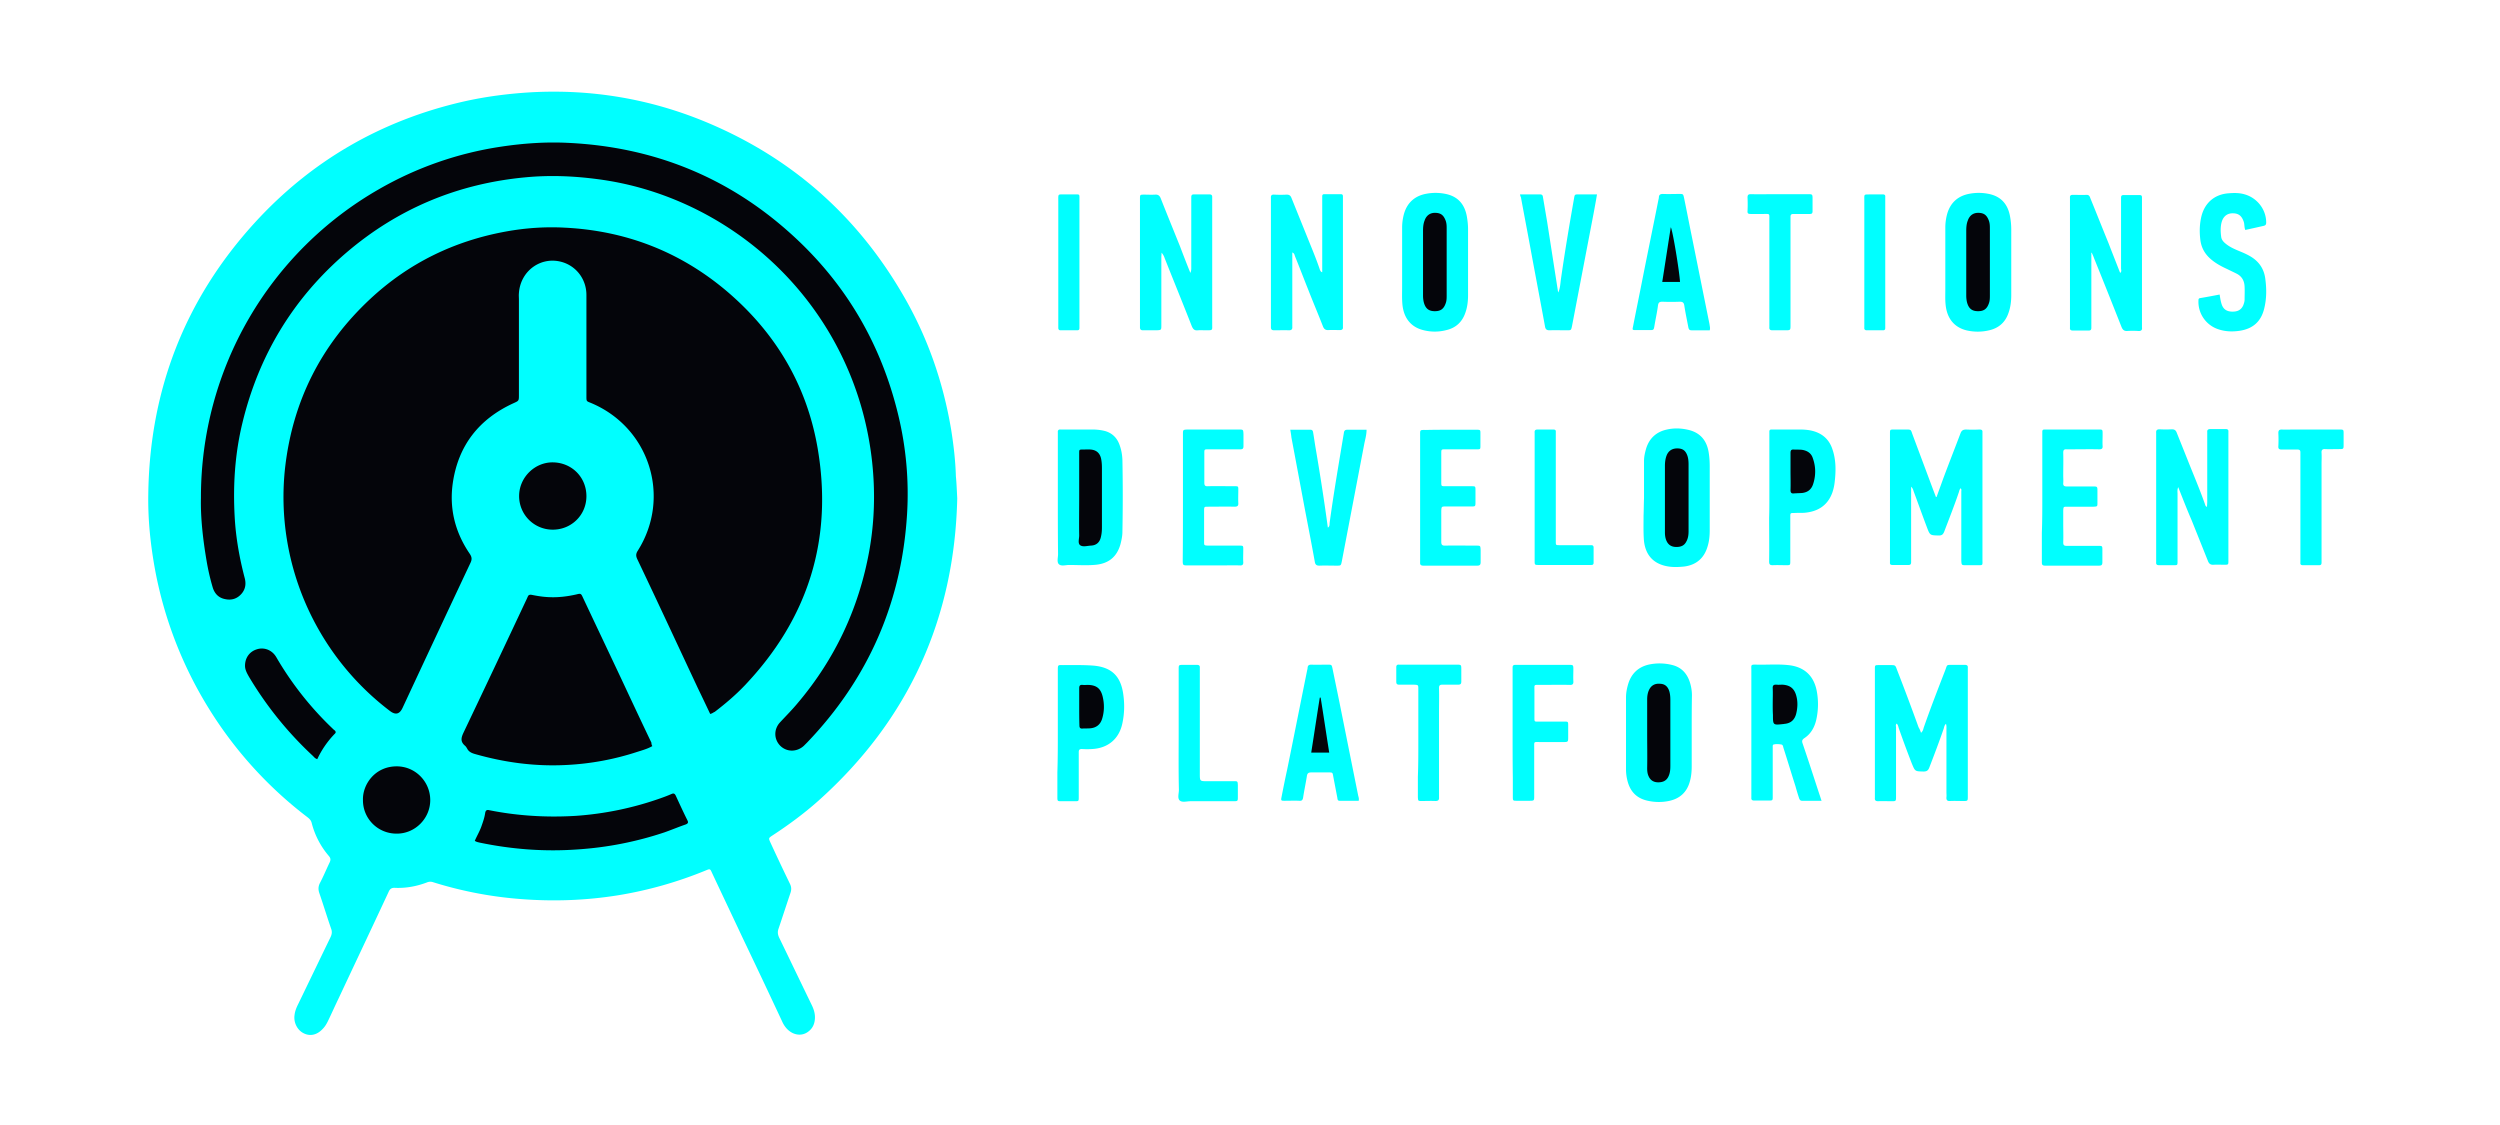 <svg xmlns="http://www.w3.org/2000/svg" width="320" height="144" fill="none" viewBox="0 0 320 144">
    <path fill="#0FF" d="M122.527 63.792c-.345 15.264-6.135 28.282-17.742 38.678-1.844 1.642-3.831 3.111-5.905 4.464-.518.346-.518.346-.26.922a293.653 293.653 0 0 0 2.478 5.242c.201.403.23.748.086 1.18-.518 1.527-1.008 3.053-1.526 4.58-.144.403-.115.72.057 1.123 1.383 2.851 2.765 5.731 4.148 8.582.317.634.518 1.267.432 1.987-.058.519-.259.98-.634 1.325-.633.605-1.44.72-2.218.346-.633-.317-1.065-.864-1.353-1.527a1187.687 1187.687 0 0 0-4.954-10.483c-1.325-2.822-2.679-5.673-4.004-8.496-.23-.518-.26-.518-.749-.317a51.21 51.21 0 0 1-11.262 3.197c-4.119.663-8.237.807-12.385.49a50.158 50.158 0 0 1-11.29-2.16 1.108 1.108 0 0 0-.807.029c-1.296.489-2.65.748-4.061.691-.432-.029-.663.115-.836.518-2.131 4.579-4.291 9.13-6.423 13.68-.46.951-.893 1.93-1.354 2.88-.172.346-.374.691-.662.979-.72.778-1.613.98-2.448.548-.807-.404-1.296-1.383-1.152-2.333.057-.49.23-.922.46-1.383 1.383-2.851 2.737-5.673 4.12-8.524.201-.404.259-.749.086-1.181-.519-1.498-.98-3.024-1.498-4.522-.144-.432-.144-.806.058-1.238.46-.864.835-1.786 1.267-2.679.144-.316.144-.518-.087-.806a10.436 10.436 0 0 1-2.217-4.262c-.087-.346-.317-.548-.576-.749a51.59 51.59 0 0 1-12.53-13.795 51.646 51.646 0 0 1-6.912-17.712c-.605-3.255-.95-6.51-.893-9.821.173-13.277 4.666-24.912 13.624-34.733 7.23-7.92 16.158-13.075 26.642-15.494 2.91-.663 5.847-1.037 8.814-1.21 7.69-.403 15.093.835 22.207 3.773 10.859 4.493 19.269 11.837 25.202 21.974 3.198 5.415 5.243 11.261 6.28 17.453.316 1.987.547 3.974.604 5.962.087.892.116 1.728.173 2.822zM245.889 93.802c.26-.23.288-.461.346-.663.864-2.477 1.815-4.925 2.765-7.373.259-.69.115-.662.922-.662h1.584c.259 0 .403.086.374.374v16.445c0 .605 0 .605-.605.605-.547 0-1.094-.029-1.67 0-.375.029-.49-.144-.461-.49.029-.201 0-.403 0-.633v-8.007c0-.23.029-.49-.058-.748-.201.172-.23.403-.288.604-.576 1.67-1.209 3.341-1.843 4.983-.144.374-.317.518-.749.518-1.094-.029-1.066 0-1.498-1.037a142.352 142.352 0 0 1-1.67-4.521c-.058-.202-.087-.403-.259-.576-.173.144-.087.345-.087.49V101.951c0 .605 0 .605-.605.605-.547 0-1.094-.029-1.67 0-.346 0-.461-.115-.432-.432v-.346-15.84-.288c0-.518 0-.518.547-.518h1.44c.605 0 .634 0 .835.576a316.239 316.239 0 0 1 2.765 7.373c.116.201.231.432.317.72zM247.879 63.62c.288-.807.576-1.585.864-2.391.72-1.93 1.469-3.83 2.189-5.731.144-.404.345-.519.749-.519.547.029 1.094.029 1.67 0 .288 0 .432.058.403.374v16.244c0 .806.116.749-.72.749h-1.382c-.576 0-.576 0-.605-.634v-4.147-4.637c0-.115.058-.288-.086-.432-.144.144-.173.346-.231.518-.576 1.7-1.238 3.37-1.872 5.04-.144.346-.288.49-.691.49-1.124-.029-1.124 0-1.527-1.066-.576-1.526-1.123-3.052-1.699-4.608-.058-.172-.087-.345-.317-.576v9.678c0 .23-.086.345-.317.345h-2.074c-.23 0-.345-.087-.317-.317v-.403-15.898-.201c0-.519 0-.519.548-.519h1.526c.576 0 .605 0 .778.547l2.679 7.171c.115.288.23.605.345.893-.029.03.029.03.087.03zM278.811 62.352c-.144.374-.086.634-.086.864v8.611c0 .519 0 .519-.49.519h-1.872c-.259 0-.403-.087-.374-.375v-.403-15.811-.346c-.029-.317.086-.46.432-.46a14.53 14.53 0 0 0 1.584 0c.317 0 .489.115.605.403l1.382 3.456c.749 1.9 1.556 3.772 2.247 5.73.029.116.057.26.259.346 0-.23.029-.46.029-.662v-8.438-.49c-.029-.26.115-.374.374-.374h2.017c.23 0 .345.115.316.345V71.77c0 .518 0 .518-.547.518-.432 0-.864-.029-1.325 0-.403.029-.605-.115-.749-.49l-2.074-5.184c-.576-1.324-1.123-2.736-1.728-4.262zM267.693 32.371V41.962c0 .23-.087.345-.317.345h-2.074c-.288 0-.374-.144-.346-.374v-.403-15.812-.403c-.028-.259.087-.374.346-.374.605 0 1.21.029 1.786 0 .345 0 .403.23.489.46.778 1.901 1.527 3.802 2.305 5.703.489 1.267.979 2.506 1.497 3.83.231-.172.116-.403.116-.576v-8.553-.49c0-.23.057-.345.316-.345h2.074c.202 0 .288.086.288.288v16.646c.058.374-.144.49-.489.46a11.08 11.08 0 0 0-1.383 0c-.432.03-.605-.172-.749-.518-1.152-2.908-2.304-5.817-3.485-8.726a6.986 6.986 0 0 0-.288-.691c0-.087-.029-.087-.086-.058zM152.368 34.934c.144-.345.115-.576.115-.806v-8.352-.547c0-.23.086-.346.317-.346h2.016c.231 0 .346.087.346.317v16.3c0 .778.115.778-.778.778-.346 0-.691-.028-1.037 0-.461.058-.633-.144-.806-.547-1.124-2.88-2.305-5.76-3.457-8.669a1.988 1.988 0 0 0-.403-.72c0 .202-.029.432-.029.634v8.64c0 .634 0 .634-.633.662h-1.729c-.259 0-.374-.115-.374-.374v-.403V25.69v-.202c0-.576 0-.576.547-.576.461 0 .922.029 1.383 0 .374-.029.576.115.72.46.806 2.046 1.642 4.09 2.477 6.164.403 1.066.835 2.189 1.325 3.398zM169.245 34.848v-.691-8.496-.547c0-.173.087-.26.259-.26h2.132c.173 0 .259.087.259.26v16.761c.029.26-.115.375-.374.375-.49 0-.98-.03-1.441 0-.403.028-.604-.116-.748-.49-.605-1.555-1.268-3.11-1.873-4.666-.576-1.44-1.123-2.88-1.699-4.29-.058-.145-.058-.375-.346-.49V41.818c.029.316-.086.46-.432.46-.633-.028-1.238 0-1.872 0-.288 0-.432-.086-.432-.374v-.403V25.69v-.346c-.029-.317.086-.46.432-.432a14.53 14.53 0 0 0 1.584 0c.317 0 .49.115.605.403l1.988 4.925c.576 1.44 1.18 2.851 1.67 4.32.058.086.086.23.288.288zM233.16 102.499h-2.506c-.231 0-.317-.173-.375-.345a30.553 30.553 0 0 1-.461-1.527c-.518-1.613-1.008-3.254-1.526-4.867-.058-.173-.058-.403-.259-.46-.346-.058-.692-.087-1.008 0-.144.028-.116.23-.116.374v6.278c0 .49 0 .518-.489.518h-1.873c-.259 0-.403-.086-.374-.374v-.403-15.869c0-.72-.144-.778.72-.749 1.325.029 2.679-.086 4.004.058 1.987.201 3.226 1.296 3.629 3.225a9.046 9.046 0 0 1-.058 3.83c-.23.951-.691 1.758-1.526 2.305-.288.201-.317.374-.202.691.749 2.189 1.44 4.349 2.16 6.538.087.23.144.46.26.777zM135.403 63.648v-7.805-.49c-.029-.259.086-.403.345-.374h4.09c.548 0 1.095.058 1.642.202.864.259 1.469.835 1.786 1.67.259.663.374 1.325.403 2.016.058 3.053.058 6.135 0 9.187 0 .548-.115 1.095-.259 1.642-.461 1.584-1.498 2.42-3.111 2.592-1.152.115-2.304.029-3.456.029-.461 0-1.008.201-1.325-.115-.259-.288-.087-.836-.087-1.268-.028-2.39-.028-4.838-.028-7.286zM216.539 93.802v4.29c0 .634-.057 1.297-.23 1.902-.375 1.411-1.296 2.246-2.708 2.534a6.446 6.446 0 0 1-2.678-.029c-1.498-.317-2.333-1.267-2.65-2.736a5.854 5.854 0 0 1-.144-1.238V89.28c0-.605.115-1.18.288-1.757.403-1.296 1.267-2.131 2.592-2.448a6.562 6.562 0 0 1 3.082.058c1.095.288 1.786 1.008 2.16 2.045.202.576.317 1.21.317 1.814-.029 1.642-.029 3.226-.029 4.81zM179.472 33.696v-4.55c0-.634.086-1.239.259-1.844.432-1.41 1.412-2.246 2.852-2.505a6.354 6.354 0 0 1 2.333 0c1.613.288 2.563 1.267 2.851 2.966.087.519.144 1.037.144 1.584v8.439c0 .748-.086 1.526-.345 2.246-.404 1.18-1.21 1.93-2.42 2.218a5.865 5.865 0 0 1-2.995 0c-1.584-.404-2.506-1.584-2.65-3.37-.058-.72-.029-1.44-.029-2.131v-3.053zM249.001 33.696v-4.55c0-.634.087-1.239.26-1.844.432-1.41 1.411-2.246 2.851-2.505a6.354 6.354 0 0 1 2.333 0c1.613.288 2.563 1.267 2.852 2.966a9.57 9.57 0 0 1 .144 1.584v8.439c0 .748-.087 1.526-.346 2.246-.403 1.21-1.239 1.958-2.477 2.246a6.33 6.33 0 0 1-2.938 0c-1.584-.403-2.506-1.584-2.65-3.37-.057-.604-.029-1.238-.029-1.871v-3.341zM210.434 63.763v-4.752c0-.547.115-1.037.259-1.555.403-1.354 1.325-2.189 2.679-2.477.893-.201 1.786-.173 2.678.029 1.556.345 2.449 1.353 2.679 3.024.087.576.115 1.152.115 1.728v8.093c0 .69-.057 1.382-.259 2.044-.432 1.527-1.44 2.42-3.024 2.621-.576.058-1.152.087-1.728.03-2.132-.231-3.313-1.47-3.428-3.63-.057-.979-.029-1.93-.029-2.909.029-.777.029-1.497.058-2.246zM218.845 42.279h-2.333c-.259 0-.345-.116-.403-.375-.173-.922-.374-1.843-.518-2.794-.058-.374-.202-.49-.576-.49a28.48 28.48 0 0 1-2.218 0c-.375 0-.519.087-.576.49-.115.893-.317 1.757-.461 2.65-.086.49-.115.49-.605.49h-1.786c-.432 0-.432-.03-.345-.432.403-2.074.835-4.148 1.238-6.221.663-3.34 1.354-6.682 2.016-10.023.029-.115.058-.23.058-.345.029-.317.202-.403.518-.403.692.029 1.383 0 2.074 0 .519 0 .519 0 .634.518.346 1.67.662 3.34 1.008 5.011l2.247 11.146c.028.26.115.49.028.778zM173.912 102.499h-2.448c-.259 0-.259-.201-.288-.403-.173-.893-.346-1.814-.519-2.707-.086-.519-.086-.519-.605-.519h-2.217c-.317 0-.49.087-.548.432-.144.922-.345 1.844-.489 2.794-.058.317-.173.432-.49.403-.634-.029-1.238 0-1.872 0-.461 0-.49-.029-.403-.461.23-1.18.461-2.332.72-3.513.864-4.234 1.699-8.467 2.563-12.73.029-.115.058-.23.058-.345.029-.288.201-.375.461-.375.691.029 1.382 0 2.073 0 .548 0 .548 0 .663.547.288 1.412.576 2.794.864 4.205.806 4.003 1.613 8.035 2.419 12.039.058.201.116.374.058.633zM194.564 24.883h2.564c.288 0 .346.144.374.375.173 1.008.346 2.044.519 3.052.461 2.967.921 5.904 1.382 8.87 0 .058.029.145.058.26.259-.605.259-1.18.346-1.757.489-3.427 1.065-6.854 1.67-10.281.087-.519.087-.519.605-.519h2.333c-.144.864-.288 1.642-.432 2.42l-2.765 14.428c-.115.547-.115.547-.663.547-.748 0-1.469-.028-2.217 0-.375 0-.519-.144-.576-.49-.634-3.455-1.297-6.911-1.93-10.367-.375-2.045-.778-4.119-1.152-6.163a1.144 1.144 0 0 1-.116-.375zM165.156 55.008h2.593c.288 0 .316.23.345.432.115.663.202 1.325.317 1.987.576 3.37 1.094 6.71 1.555 10.11.26-.174.202-.404.231-.635.518-3.83 1.181-7.632 1.814-11.462.029-.26.116-.432.432-.432h2.477c0 .691-.201 1.296-.316 1.93-.951 4.982-1.901 9.936-2.852 14.918-.115.547-.115.547-.662.547-.749 0-1.469-.029-2.218 0-.375 0-.519-.144-.576-.49-.403-2.246-.836-4.463-1.268-6.71-.576-3.081-1.152-6.163-1.728-9.216-.029-.317-.086-.633-.144-.979zM135.401 93.773v-8.007c0-.633 0-.662.634-.633 1.267 0 2.535-.03 3.802.057 2.419.173 3.629 1.325 3.946 3.716.173 1.21.144 2.447-.115 3.657-.403 1.987-1.815 3.197-3.86 3.312-.432.029-.864.029-1.325 0-.317 0-.403.115-.403.403v5.732c0 .547 0 .547-.518.547h-1.671c-.518 0-.547 0-.547-.519V98.87c.057-1.757.057-3.427.057-5.097zM284.111 37.7c.086.518.144.92.288 1.324.23.605.662.835 1.267.864.749.029 1.21-.23 1.469-.806.087-.23.173-.49.173-.72 0-.548.029-1.095 0-1.67-.029-.75-.346-1.326-1.037-1.671-.403-.202-.778-.375-1.181-.576-.691-.317-1.354-.663-1.958-1.152-.864-.691-1.383-1.555-1.498-2.679-.115-1.008-.087-2.016.173-3.024.461-1.699 1.728-2.736 3.485-2.85.691-.058 1.382-.058 2.045.143 1.584.461 2.736 1.93 2.736 3.6 0 .26-.086.375-.345.432-.778.173-1.527.346-2.334.519-.144-.375-.086-.75-.201-1.066-.259-.749-.663-1.066-1.411-1.066-.663 0-1.153.346-1.383 1.037-.202.663-.173 1.325-.086 1.987.057.432.374.72.72.98.46.345.979.576 1.526.806.634.26 1.239.518 1.786.893.95.662 1.469 1.555 1.613 2.678.173 1.296.173 2.563-.144 3.83-.403 1.642-1.44 2.564-3.111 2.823-.95.144-1.872.115-2.794-.202a3.703 3.703 0 0 1-2.506-3.686c0-.144.029-.26.202-.288a93.759 93.759 0 0 0 2.506-.46zM226.478 63.677v-7.892-.547c0-.172.086-.259.259-.259H230.395c.634 0 1.296.058 1.901.26 1.124.374 1.872 1.123 2.247 2.246.489 1.41.461 2.85.288 4.29a6.254 6.254 0 0 1-.288 1.268c-.605 1.67-1.872 2.448-3.572 2.592-.432.029-.864 0-1.325.029-.489 0-.489 0-.489.518v5.674c0 .49-.029.49-.519.49-.576 0-1.152-.03-1.728 0-.374 0-.461-.116-.461-.49.029-1.872 0-3.744 0-5.587.029-.836.029-1.7.029-2.592zM151.417 63.706v-8.093c0-.605 0-.605.577-.634h6.567c.576 0 .576 0 .604.605v1.526c0 .288-.086.404-.403.404h-4.003c-.634 0-.605-.03-.605.604v3.658c0 .345.086.49.461.46 1.123-.028 2.246 0 3.398 0 .49 0 .49 0 .49.49 0 .547-.029 1.095 0 1.67.029.375-.144.462-.49.462-1.123-.03-2.246 0-3.398 0-.461 0-.49 0-.49.49v4.002c0 .461 0 .461.518.49h3.86c.691 0 .634-.029.634.662 0 .49-.029.98 0 1.44.028.317-.116.461-.432.432-.864-.028-1.7 0-2.564 0h-4.061c-.663 0-.691 0-.691-.662.028-2.678.028-5.357.028-8.007zM185.635 55.008h3.37c.489 0 .489.029.489.49v1.526c0 .49 0 .49-.489.49h-4.004c-.518 0-.518 0-.518.547v3.657c0 .519 0 .519.547.519h3.312c.519 0 .519 0 .519.547v1.44c0 .605 0 .605-.576.605h-3.169c-.605 0-.605 0-.633.576v3.945c0 .346.086.49.46.49 1.325-.029 2.679 0 4.004 0 .547 0 .547 0 .576.576v1.526c0 .317-.086.461-.432.461h-6.913c-.288 0-.432-.115-.403-.403v-.346-15.868c0-.807-.057-.75.749-.75 1.037-.028 2.074-.028 3.111-.028zM261.415 63.677v-7.892-.547c0-.172.086-.259.259-.259h6.769c.72 0 .691-.057.691.663 0 .49-.029.979 0 1.44.029.345-.115.431-.461.431-1.209-.028-2.448 0-3.658 0h-.489c-.346-.028-.432.116-.432.433.029.979 0 1.93 0 2.908 0 .317.029.634 0 .98-.029.345.144.431.432.431h3.312c.634 0 .634 0 .634.634v1.44c0 .49 0 .49-.49.519h-3.37c-.489 0-.489 0-.518.49v1.67c0 .806.029 1.612 0 2.419 0 .345.115.432.432.432h4.003c.576 0 .576 0 .576.547v1.526c0 .317-.057.461-.432.461h-6.912c-.375 0-.404-.173-.404-.46v-3.745c.058-1.526.058-3.024.058-4.521zM193.613 93.773V85.91v-.49c0-.23.115-.316.346-.316h6.855c.547 0 .576 0 .576.576 0 .518-.029 1.008 0 1.526.029.346-.115.49-.461.461-1.238-.029-2.477 0-3.715 0-.922 0-.807-.115-.807.778v3.312c0 .691-.029.605.634.605h3.168c.519 0 .519 0 .519.547v1.382c0 .691 0 .691-.663.691h-2.909c-.864 0-.778-.115-.778.75v6.134c0 .633 0 .633-.662.633h-1.527c-.547 0-.547 0-.547-.576v-2.361c-.029-1.93-.029-3.86-.029-5.79zM181.545 95.04v-6.826c0-.547 0-.547-.576-.576h-1.872c-.259 0-.374-.086-.374-.374v-1.872c0-.23.115-.346.345-.317h7.316c.663 0 .663 0 .663.634v1.526c0 .288-.087.403-.404.403h-2.016c-.345 0-.432.115-.432.432.029 1.095 0 2.16 0 3.255V102.038c.029.346-.086.49-.461.49-.576-.029-1.152 0-1.728 0-.489 0-.489 0-.518-.49v-2.62c.057-1.47.057-2.91.057-4.378zM229.185 34.79v6.826c0 .634 0 .662-.634.662h-1.671c-.288 0-.432-.086-.403-.403v-.49-13.247c0-.836.087-.75-.72-.75h-1.67c-.288 0-.432-.057-.404-.374.029-.576.029-1.152 0-1.728 0-.345.116-.432.432-.432 1.095.03 2.218 0 3.313 0h3.946c.633 0 .633 0 .633.663v1.526c0 .288-.115.346-.374.346h-2.074c-.259 0-.374.086-.374.345v7.056zM294.451 65.001v-6.566-.547c0-.26-.115-.346-.374-.346h-2.016c-.317 0-.461-.086-.432-.432.028-.547.028-1.094 0-1.67 0-.317.086-.46.432-.46.518.028 1.008 0 1.526 0h5.818c.577 0 .577 0 .577.546v1.383c0 .576 0 .576-.634.576-.576 0-1.152.029-1.728 0-.375-.03-.49.144-.461.49.029.489 0 .978 0 1.44V72c0 .23-.058.346-.317.346h-2.074c-.23 0-.345-.087-.317-.317v-.691V65zM150.87 93.802v-8.093c0-.605 0-.605.605-.605h1.728c.259 0 .403.086.374.374v13.536c0 .98 0 .98.951.98h3.399c.489 0 .489 0 .518.489v1.527c0 .518 0 .547-.547.547h-5.53c-.461 0-1.066.201-1.383-.115-.288-.288-.086-.893-.086-1.325-.058-2.477-.029-4.896-.029-7.315zM196.435 63.706V55.9v-.49c-.029-.288.057-.432.374-.432h2.017c.23 0 .345.087.316.317v13.997c0 .49 0 .49.49.49h4.004c.23 0 .345.057.345.316v1.93c0 .201-.086.288-.288.288H197.184c-.807 0-.749.057-.749-.72v-7.891zM138.168 33.552v8.439c0 .201-.086.287-.288.287h-2.131c-.202 0-.288-.115-.288-.316v-.346-15.811c0-1.095-.087-.893.922-.922h1.036c.836 0 .749-.086.749.72v7.949zM241.312 33.638v8.353c0 .201-.086.287-.288.287h-2.074c-.23 0-.346-.115-.317-.345v-.403-15.87c0-.863-.086-.748.778-.777h1.584c.231 0 .346.087.317.317v8.438z"/>
    <path fill="#04050A" d="M90.903 91.382c-.518-1.094-1.037-2.188-1.555-3.254-2.593-5.53-5.156-11.06-7.777-16.56-.173-.374-.202-.662.058-1.066 4.349-6.883 1.497-15.84-6.05-18.95-.517-.202-.517-.202-.517-.806v-12.99c0-1.871-1.124-3.484-2.823-4.118-2.765-1.008-5.617.893-5.818 3.888-.03.288 0 .548 0 .836v12.153c0 .807 0 .778-.692 1.095-4.407 2.016-7.085 5.414-7.776 10.252-.461 3.284.316 6.308 2.189 9.044.259.403.288.69.086 1.123a5377.027 5377.027 0 0 0-8.699 18.576c-.374.806-.892.95-1.612.403a34.449 34.449 0 0 1-9.131-10.426 34.407 34.407 0 0 1-4.061-11.52 34.057 34.057 0 0 1-.23-9.216c.979-8.553 4.637-15.753 10.916-21.6 4.925-4.579 10.714-7.401 17.339-8.61 2.535-.462 5.07-.634 7.633-.49 7.719.403 14.603 3.052 20.536 8.035 6.28 5.299 10.312 12.01 11.723 20.102 2.016 11.664-1.152 21.86-9.332 30.47-1.181 1.239-2.477 2.333-3.83 3.37-.174.058-.289.202-.577.26z"/>
    <path fill="#04050A" d="M25.72 63.734c-.03-16.589 8.813-31.507 22.783-39.513a44.46 44.46 0 0 1 15.61-5.444c2.852-.431 5.733-.633 8.613-.49 10.916.52 20.508 4.379 28.601 11.723 6.942 6.278 11.464 14.025 13.653 23.126a42.727 42.727 0 0 1 1.123 12.672c-.691 11.29-4.954 21.053-12.788 29.232l-.432.432c-.893.806-2.161.806-2.996 0-.835-.835-.864-2.102-.058-2.995.749-.807 1.527-1.584 2.247-2.448 4.81-5.674 7.863-12.183 9.188-19.498.547-3.053.72-6.134.547-9.216-.864-15.465-10.023-28.397-23.128-34.733-3.889-1.872-7.979-3.11-12.242-3.657-3.053-.404-6.106-.519-9.159-.23-8.67.806-16.36 4.003-22.984 9.676-6.74 5.789-11.147 13.046-13.25 21.686-.98 4.004-1.238 8.036-1.008 12.125.144 2.621.605 5.213 1.267 7.748.202.72.144 1.41-.345 2.015-.547.663-1.268.922-2.103.75-.835-.145-1.354-.663-1.613-1.44a29.082 29.082 0 0 1-.806-3.486c-.461-2.707-.778-5.5-.72-8.035z"/>
    <path fill="#04050A" d="M83.499 95.5c-.605.346-1.239.52-1.872.72a34.5 34.5 0 0 1-9.188 1.7c-3.975.202-7.835-.317-11.665-1.411-.404-.115-.778-.288-.98-.691-.086-.144-.172-.288-.288-.375-.547-.49-.518-.921-.201-1.613a3084.767 3084.767 0 0 0 8.064-17.05c.058-.114.116-.258.173-.374.087-.259.26-.316.547-.259.72.144 1.44.26 2.19.288 1.18.058 2.333-.086 3.485-.345.576-.144.605-.144.864.432 1.641 3.484 3.283 6.94 4.925 10.425 1.267 2.707 2.535 5.415 3.83 8.122a.75.75 0 0 0 .116.432zM60.773 107.626c.26-.605.605-1.181.836-1.815.201-.576.403-1.123.49-1.728.057-.374.23-.461.547-.374.864.173 1.728.317 2.592.432 2.823.374 5.645.461 8.468.288a40.944 40.944 0 0 0 10.83-2.247c.49-.172.95-.345 1.411-.547.26-.115.403-.086.547.202.49 1.065.98 2.131 1.498 3.168.144.288.058.403-.201.518-.922.317-1.815.691-2.708 1.008a44.026 44.026 0 0 1-11.06 2.189c-4.263.317-8.468 0-12.616-.864-.23-.058-.432-.086-.634-.23zM40.611 97.171c-.288-.086-.403-.259-.547-.403a45.752 45.752 0 0 1-8.209-10.166c-.26-.461-.518-.922-.49-1.47.03-.95.577-1.727 1.498-2.015.864-.288 1.786.029 2.333.749.173.23.317.518.461.749a41.311 41.311 0 0 0 6.884 8.61c.086.087.173.173.26.231.2.173.23.317.028.49a11.912 11.912 0 0 0-2.218 3.225zM46.459 102.384c-.058-1.958 1.526-4.291 4.32-4.291 2.39 0 4.292 1.958 4.292 4.32 0 2.361-1.959 4.32-4.32 4.291-2.392 0-4.321-1.93-4.292-4.32zM70.654 67.795a4.291 4.291 0 0 1-4.205-4.406c.057-2.333 2.045-4.263 4.378-4.205 2.419.058 4.262 1.958 4.234 4.378-.03 2.448-2.017 4.29-4.407 4.233zM226.909 90.173c0-.691.029-1.383 0-2.074-.028-.374.144-.49.49-.46.259.028.518 0 .749 0 .95.057 1.498.46 1.757 1.353.23.778.202 1.584 0 2.39-.202.75-.663 1.181-1.44 1.268-.058 0-.144.028-.202.028-1.325.144-1.325.144-1.325-1.18-.029-.404-.029-.864-.029-1.325zM138.137 63.677v-5.645c0-.49 0-.49.49-.49.317 0 .634-.029.979 0 .72.058 1.152.432 1.325 1.123.087.404.116.807.116 1.239v7.603c0 .403-.029.778-.116 1.152-.144.749-.576 1.152-1.325 1.18-.46.03-1.008.203-1.353-.057-.317-.259-.116-.806-.116-1.238-.028-1.642 0-3.254 0-4.867zM210.838 93.888v-4.349c0-.432.058-.864.259-1.267.288-.576.778-.806 1.411-.749.605.029.951.346 1.153.922.115.374.144.777.144 1.152v8.41c0 .46-.029.921-.231 1.353-.259.576-.72.778-1.325.778-.576 0-1.008-.26-1.238-.807-.144-.317-.173-.662-.173-1.008.029-1.497 0-2.966 0-4.435zM185.173 33.58v4.206c0 .345 0 .69-.115 1.008-.26.777-.692 1.065-1.498 1.036-.72-.028-1.124-.374-1.325-1.18a3.813 3.813 0 0 1-.087-.807v-8.265c0-.461.029-.922.202-1.354.23-.662.72-1.008 1.411-.98.692.03 1.037.318 1.297 1.038.115.345.115.662.115 1.008v4.29zM254.704 33.58v4.206c0 .345 0 .69-.115 1.008-.259.777-.691 1.065-1.498 1.036-.72-.028-1.123-.374-1.325-1.18a3.812 3.812 0 0 1-.086-.807v-8.265c0-.461.028-.922.201-1.354.231-.662.72-1.008 1.412-.98.691.03 1.037.318 1.296 1.038.115.345.115.662.115 1.008v4.29zM216.136 63.706v4.29c0 .462-.058.922-.288 1.326-.26.518-.692.69-1.268.69-.547 0-.979-.2-1.238-.72-.173-.345-.231-.748-.231-1.123v-8.553c0-.46.058-.922.231-1.354.259-.605.749-.892 1.44-.864.634.03.979.288 1.21.95.115.346.144.72.144 1.095v4.263zM215.043 36.086h-2.275c.374-2.361.72-4.665 1.094-6.998.231.346 1.095 5.587 1.181 6.998zM169.046 89.309c.374 2.333.72 4.665 1.094 7.027h-2.304c.374-2.362.72-4.694 1.094-7.027.029-.029.058-.029.116 0zM138.139 90.432v-2.333c0-.317.086-.46.432-.432.23.029.461 0 .691 0 1.066.029 1.613.432 1.872 1.469.231.95.231 1.9-.057 2.851-.231.778-.778 1.181-1.556 1.239-.317.028-.633 0-.95.028-.317.03-.404-.115-.404-.403-.028-.835-.028-1.613-.028-2.419zM229.186 60.307v-2.333c0-.316.086-.46.432-.432.432.03.864-.028 1.296.087.547.144.95.46 1.123 1.008.403 1.123.403 2.246.029 3.37-.231.662-.691 1.007-1.383 1.094-.374.029-.72.029-1.094.057-.288.03-.403-.115-.403-.403.028-.835 0-1.641 0-2.448z"/>
</svg>
